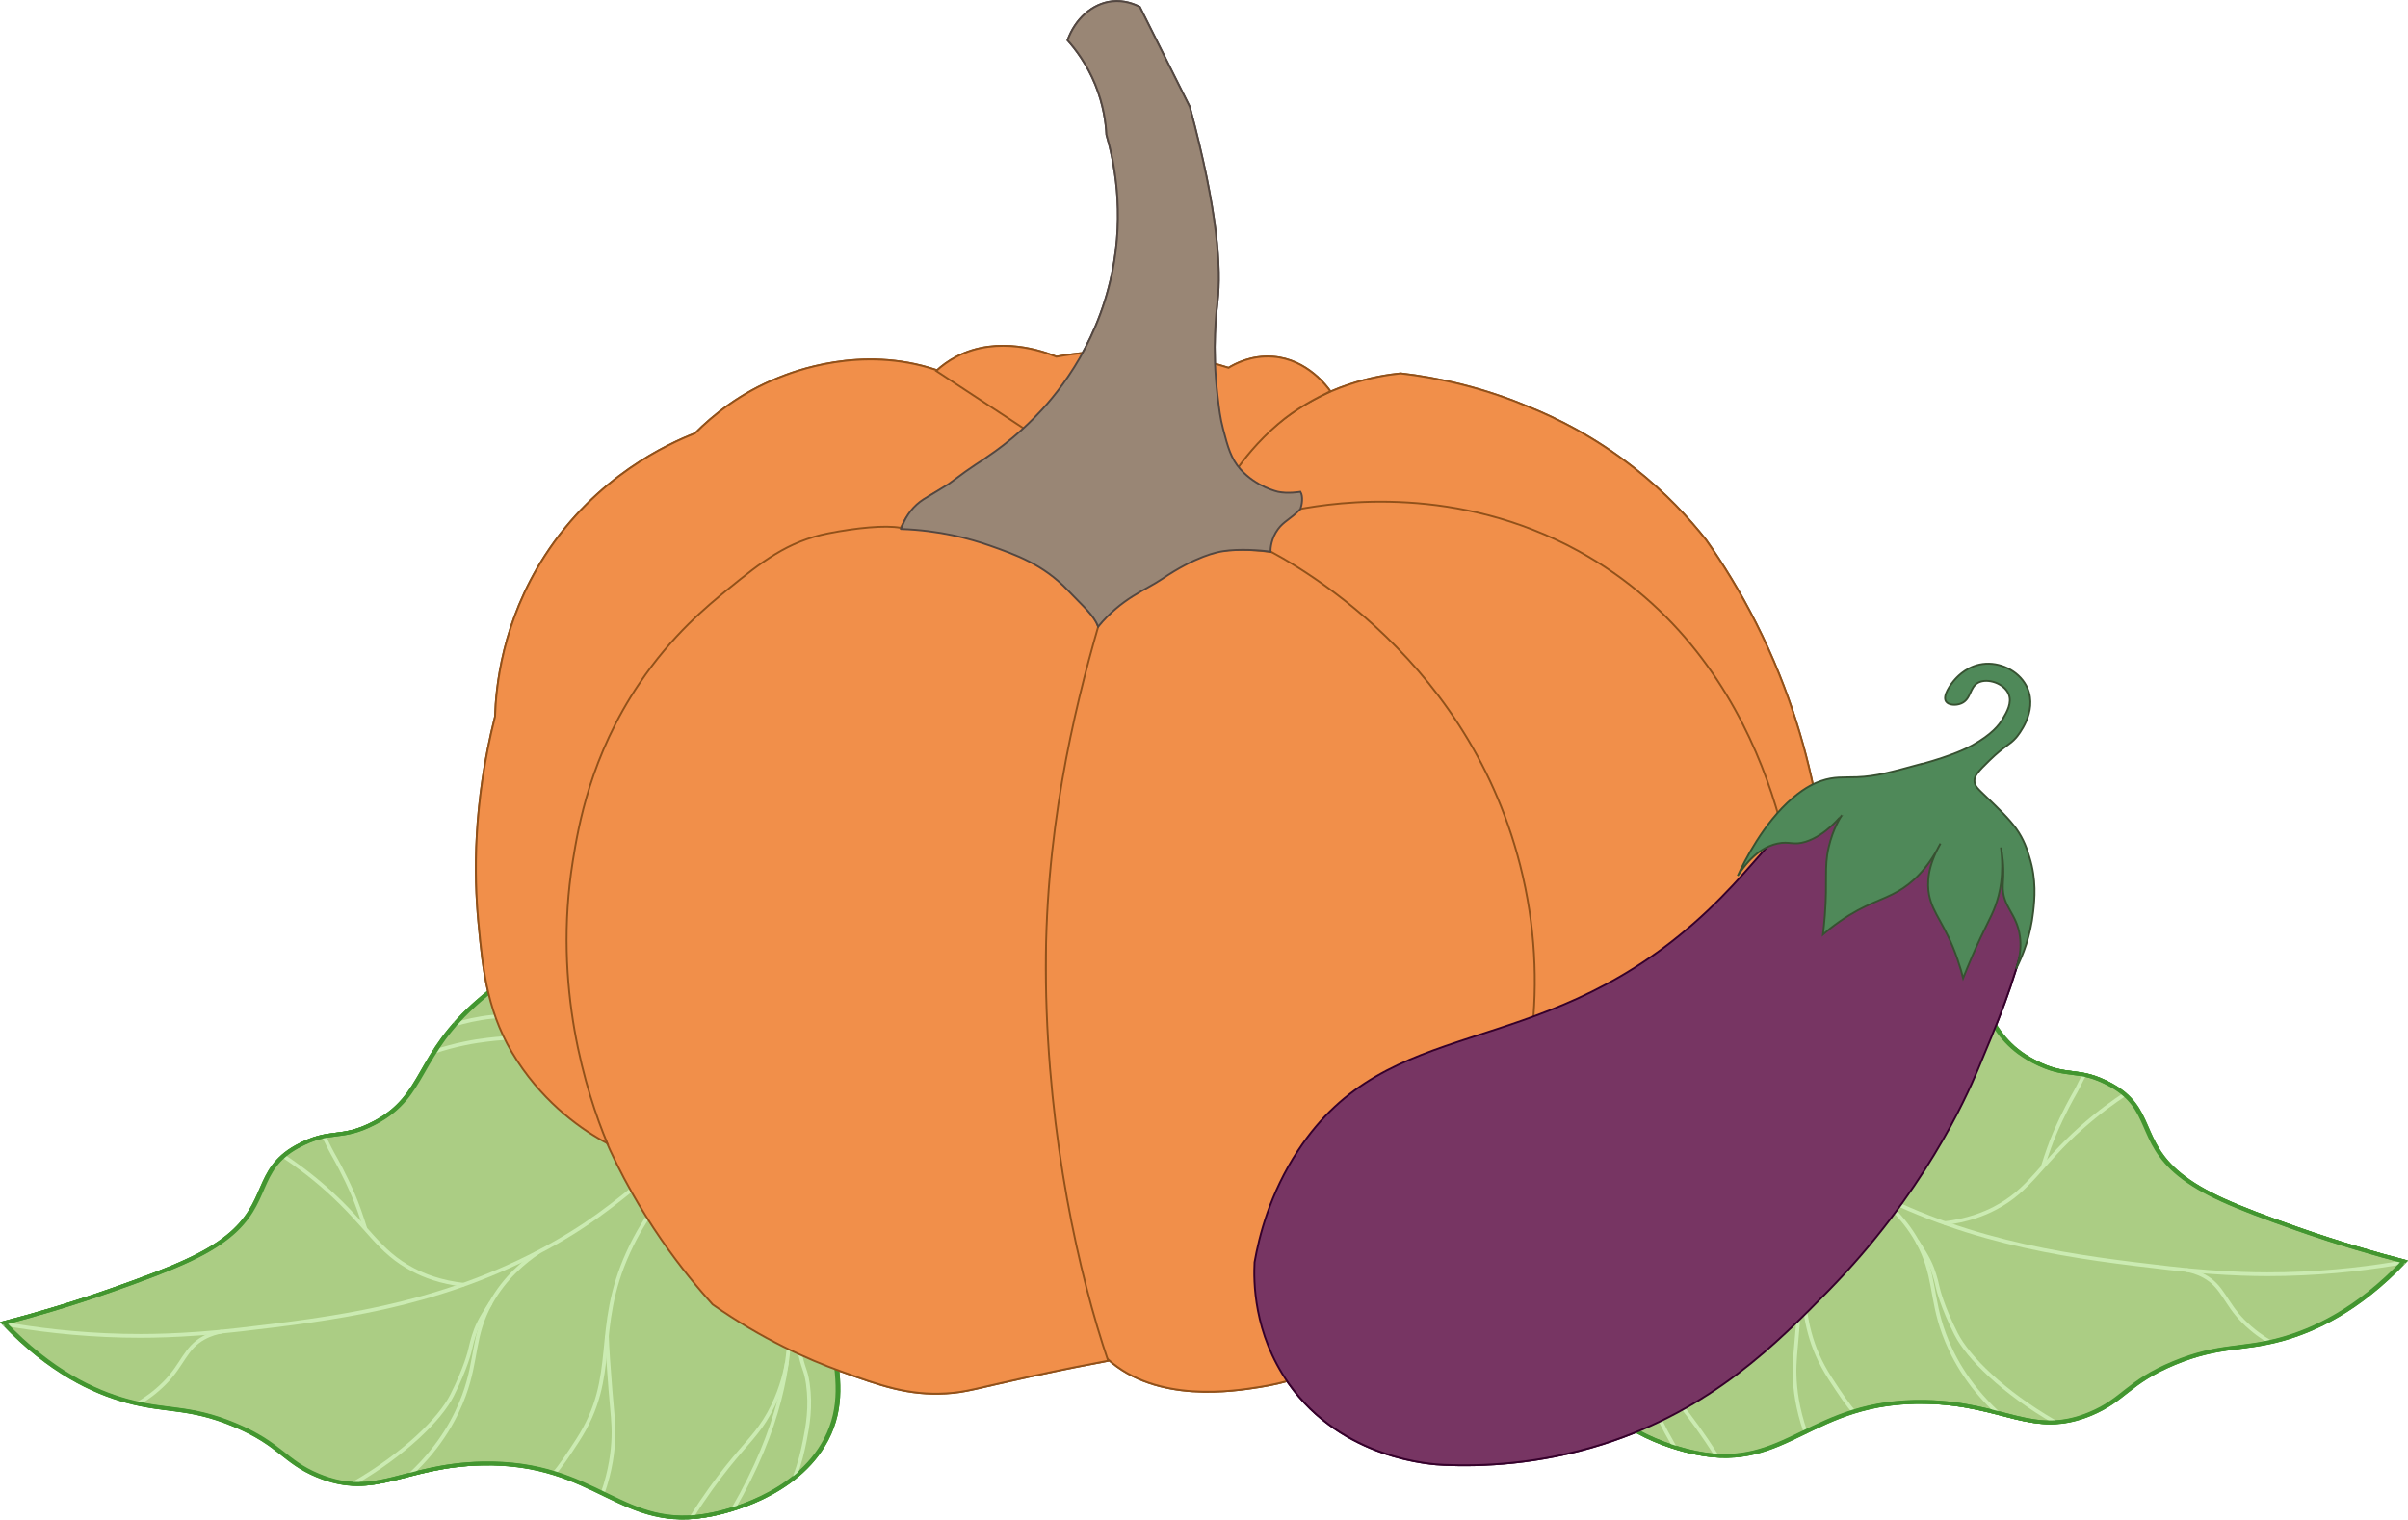 <?xml version="1.0" encoding="UTF-8"?>
<svg id="Layer_2" xmlns="http://www.w3.org/2000/svg" viewBox="0 0 321.42 202.82">
  <defs>
    <style>
      .cls-1 {
        fill: #773563;
        stroke: #35002b;
      }

      .cls-1, .cls-2, .cls-3, .cls-4, .cls-5, .cls-6, .cls-7 {
        stroke-miterlimit: 10;
      }

      .cls-1, .cls-2, .cls-5, .cls-6 {
        stroke-width: .25px;
      }

      .cls-2 {
        fill: #998675;
        stroke: #534741;
      }

      .cls-3 {
        fill: #abcd84;
      }

      .cls-3, .cls-4 {
        stroke: #439630;
      }

      .cls-3, .cls-4, .cls-7 {
        stroke-width: .5px;
      }

      .cls-4, .cls-7 {
        fill: none;
      }

      .cls-5 {
        fill: #4f8959;
        stroke: #375131;
      }

      .cls-6 {
        fill: #f18f4a;
        stroke: #91511a;
      }

      .cls-7 {
        stroke: #cbebb2;
      }
    </style>
  </defs>
  <g>
    <path class="cls-3" d="M204.03,138.05c1.88-.45,4.74-1.26,7.98-2.79,12.22-5.77,13.67-14.03,23.54-16.36,5.43-1.28,10.17,0,11.57.4,4.99,1.41,8.2,4.11,10.38,5.99,8.52,7.32,7.05,12.72,13.97,16.36,4.66,2.45,5.86.7,10.38,3.19,5.64,3.11,3.6,7.47,9.18,11.97,3.01,2.43,7.1,4.2,15.56,7.18,5.71,2.01,10.64,3.42,14.37,4.39-6.2,6.52-12.04,9.18-16.36,10.38-5.4,1.49-8.3.67-14.37,3.19-6.22,2.59-6.62,4.89-11.17,6.78-7.7,3.2-11.43-1.38-21.95-1.6-15.43-.31-18.53,9.33-30.73,6.78-1.33-.28-11.15-2.32-15.16-9.98-4.55-8.69,2.61-16.54-1.6-28.33-1.85-5.18-5.05-8.75-7.18-10.77.53-2.26,1.06-4.52,1.6-6.78Z"/>
    <path class="cls-7" d="M320.95,168.45c-4.1.73-9.54,1.45-15.96,1.6-2.39.06-7.88.1-15.56-.8-12.14-1.42-25.83-3.02-39.91-10.38-13.27-6.94-14.09-12.31-26.34-15.96-7.91-2.36-15.01-2.34-19.89-1.91"/>
    <path class="cls-7" d="M259.49,163.27c3.15-.35,5.38-1.26,6.78-2,4.72-2.45,6-5.82,11.57-10.77,2.33-2.07,4.41-3.53,5.73-4.4"/>
    <path class="cls-7" d="M211.73,140.89c11.53.88,18.68-1.88,23.15-4.76,4.75-3.06,7.85-7.09,14.37-8.38,4.49-.89,8.88-.06,11.57.8"/>
    <path class="cls-7" d="M209.61,140.8c.94.9,1.92,2.58,3.19,4.62,4.82,7.71,3.23,15.84,3.19,22.35-.03,6.07,1.25,14.53,7.57,25.43"/>
    <path class="cls-7" d="M223.98,143.15c1.79,1.15,4.27,3.11,6.78,5.75,1.52,1.59,4.52,5.03,6.78,9.98,4.79,10.46,1.15,16.47,6.78,25.14,1.22,1.88,2.45,3.71,3.19,4.47"/>
    <path class="cls-7" d="M249.52,158.88c1.83,1.23,4.48,3.38,6.38,6.78,2.47,4.41,1.79,7.5,3.59,12.37.98,2.66,2.92,6.62,7.18,10.57"/>
    <path class="cls-7" d="M291.82,169.51c.58.09,1.46.31,2.39.82,2.48,1.35,2.8,3.57,5.19,5.99,1.35,1.37,2.69,2.26,3.59,2.79"/>
    <path class="cls-7" d="M272.66,155.76c.55-1.77,1.11-3.33,1.6-4.47.21-.49,1.16-2.74,2.79-5.59.47-.83.89-1.83,1.2-2.31"/>
    <path class="cls-7" d="M238.17,133.74c1.29-.74,3.75-1.68,6.16-2.39,5.18-1.54,9.53-1.08,11.97-.8,1.81.21,4.31.64,7.14,1.59"/>
    <path class="cls-7" d="M224.78,140.2c5.88-1.96,8.59-4.88,9.98-7.22,2.15-3.65,1.41-6.58,3.99-9.58,2.42-2.81,6.04-3.69,8.78-3.99"/>
    <path class="cls-7" d="M240.41,170.05c-.05,1.61-.22,4.11-.47,7.18-.26,3.3-.46,4.47-.4,6.38.06,1.78.34,4.36,1.45,7.51"/>
    <path class="cls-7" d="M216.4,173.64c.3,1.66.92,4.14,2.39,6.78,1.5,2.7,2.93,3.85,5.59,7.18,1.22,1.53,2.94,3.81,4.79,6.78"/>
    <path class="cls-7" d="M216.28,160.27c-.24,1.22-.41,3.45-.68,5.39-.41,2.93-.38,3.81-.8,5.99-.59,3.08-.9,2.72-1.2,4.79-.45,3.13.03,5.7.4,7.58.27,1.37.64,3.03,1.36,4.87"/>
    <path class="cls-7" d="M255.9,165.66c.45.71,1.47,2.19,2,3.59.47,1.26.66,2.2.8,2.79,0,0,.53,2.31,2.39,5.99,1.58,3.12,6.28,7.79,13.17,11.77"/>
    <path class="cls-4" d="M203.9,138.03c1.88-.45,4.74-1.26,7.98-2.79,12.22-5.77,13.67-14.03,23.54-16.36,5.43-1.28,10.17,0,11.57.4,4.99,1.41,8.2,4.11,10.38,5.99,8.52,7.32,7.05,12.72,13.97,16.36,4.66,2.45,5.86.7,10.38,3.19,5.64,3.11,3.6,7.47,9.18,11.97,3.01,2.43,7.1,4.2,15.56,7.18,5.71,2.01,10.64,3.42,14.37,4.39-6.2,6.52-12.04,9.18-16.36,10.38-5.4,1.49-8.3.67-14.37,3.19-6.22,2.59-6.62,4.89-11.17,6.78-7.7,3.2-11.43-1.38-21.95-1.6-15.43-.31-18.53,9.33-30.73,6.78-1.33-.28-11.15-2.32-15.16-9.98-4.55-8.69,2.61-16.54-1.6-28.33-1.85-5.18-5.05-8.75-7.18-10.77.53-2.26,1.06-4.52,1.6-6.78Z"/>
  </g>
  <g>
    <path class="cls-3" d="M117.4,146.27c-1.88-.45-4.74-1.26-7.98-2.79-12.22-5.77-13.67-14.03-23.54-16.36-5.43-1.28-10.17,0-11.57.4-4.99,1.41-8.2,4.11-10.38,5.99-8.52,7.32-7.05,12.72-13.97,16.36-4.66,2.45-5.86.7-10.38,3.19-5.64,3.11-3.6,7.47-9.18,11.97-3.01,2.43-7.1,4.2-15.56,7.18-5.71,2.01-10.64,3.42-14.37,4.39,6.2,6.52,12.04,9.18,16.36,10.38,5.4,1.49,8.3.67,14.37,3.19,6.22,2.59,6.62,4.89,11.17,6.78,7.7,3.2,11.43-1.38,21.95-1.6,15.43-.31,18.53,9.33,30.73,6.78,1.33-.28,11.15-2.32,15.16-9.98,4.55-8.69-2.61-16.54,1.6-28.33,1.85-5.18,5.05-8.75,7.18-10.77-.53-2.26-1.06-4.52-1.6-6.78Z"/>
    <path class="cls-7" d="M.47,176.68c4.1.73,9.54,1.45,15.96,1.6,2.39.06,7.88.1,15.56-.8,12.14-1.42,25.83-3.02,39.91-10.38,13.27-6.94,14.09-12.31,26.34-15.96,7.91-2.36,15.01-2.34,19.89-1.91"/>
    <path class="cls-7" d="M61.93,171.49c-3.15-.35-5.38-1.26-6.78-2-4.72-2.45-6-5.82-11.57-10.77-2.33-2.07-4.41-3.53-5.73-4.4"/>
    <path class="cls-7" d="M109.69,149.11c-11.53.88-18.68-1.88-23.15-4.76-4.75-3.06-7.85-7.09-14.37-8.38-4.49-.89-8.88-.06-11.57.8"/>
    <path class="cls-7" d="M111.81,149.03c-.94.9-1.92,2.58-3.19,4.62-4.82,7.71-3.23,15.84-3.19,22.35.03,6.07-1.25,14.53-7.57,25.43"/>
    <path class="cls-7" d="M97.44,151.38c-1.79,1.15-4.27,3.11-6.78,5.75-1.52,1.59-4.52,5.03-6.78,9.98-4.79,10.46-1.15,16.47-6.78,25.14-1.22,1.88-2.45,3.71-3.19,4.47"/>
    <path class="cls-7" d="M71.9,167.1c-1.83,1.23-4.48,3.38-6.38,6.78-2.47,4.41-1.79,7.5-3.59,12.37-.98,2.66-2.92,6.62-7.18,10.57"/>
    <path class="cls-7" d="M29.6,177.74c-.58.09-1.46.31-2.39.82-2.48,1.35-2.8,3.57-5.19,5.99-1.35,1.37-2.69,2.26-3.59,2.79"/>
    <path class="cls-7" d="M48.76,163.99c-.55-1.77-1.11-3.33-1.6-4.47-.21-.49-1.16-2.74-2.79-5.59-.47-.83-.89-1.83-1.2-2.31"/>
    <path class="cls-7" d="M83.25,141.96c-1.29-.74-3.75-1.68-6.16-2.39-5.18-1.54-9.53-1.08-11.97-.8-1.81.21-4.31.64-7.14,1.59"/>
    <path class="cls-7" d="M96.65,148.43c-5.88-1.96-8.59-4.88-9.98-7.22-2.15-3.65-1.41-6.58-3.99-9.58-2.42-2.81-6.04-3.69-8.78-3.99"/>
    <path class="cls-7" d="M81.01,178.28c.05,1.61.22,4.11.47,7.18.26,3.3.46,4.47.4,6.38-.06,1.78-.34,4.36-1.45,7.51"/>
    <path class="cls-7" d="M105.03,181.87c-.3,1.66-.92,4.14-2.39,6.78-1.5,2.7-2.93,3.85-5.59,7.18-1.22,1.53-2.94,3.81-4.79,6.78"/>
    <path class="cls-7" d="M105.15,168.5c.24,1.22.41,3.45.68,5.39.41,2.93.38,3.81.8,5.99.59,3.08.9,2.72,1.2,4.79.45,3.13-.03,5.7-.4,7.58-.27,1.37-.64,3.03-1.36,4.87"/>
    <path class="cls-7" d="M65.52,173.89c-.45.71-1.47,2.19-2,3.59-.47,1.26-.66,2.2-.8,2.79,0,0-.53,2.31-2.39,5.99-1.58,3.12-6.28,7.79-13.17,11.77"/>
    <path class="cls-4" d="M117.53,146.25c-1.88-.45-4.74-1.26-7.98-2.79-12.22-5.77-13.67-14.03-23.54-16.36-5.43-1.28-10.17,0-11.57.4-4.99,1.41-8.2,4.11-10.38,5.99-8.52,7.32-7.05,12.72-13.97,16.36-4.66,2.45-5.86.7-10.38,3.19-5.64,3.11-3.6,7.47-9.18,11.97-3.01,2.43-7.1,4.2-15.56,7.18-5.71,2.01-10.64,3.42-14.37,4.39,6.2,6.52,12.04,9.18,16.36,10.38,5.4,1.49,8.3.67,14.37,3.19,6.22,2.59,6.62,4.89,11.17,6.78,7.7,3.2,11.43-1.38,21.95-1.6,15.43-.31,18.53,9.33,30.73,6.78,1.33-.28,11.15-2.32,15.16-9.98,4.55-8.69-2.61-16.54,1.6-28.33,1.85-5.18,5.05-8.75,7.18-10.77-.53-2.26-1.06-4.52-1.6-6.78Z"/>
  </g>
  <path class="cls-6" d="M145.6,85.04c1.11-1.92,4.27-6.79,10.55-9.64,6.33-2.87,12.07-1.98,15.07-1.48,7.15,1.2,12.03,4.75,14.32,6.67,4.13,4.46,19.25,21.88,19.59,48.19.25,19.31-7.59,33.45-11.3,39.29-2.29,3.29-10.84,14.69-25.62,17.05-3.57.57-13.77,2.2-20.35-3.71-2.17-1.95-3.95-4.73-6.03-20.02-1.08-8-2.37-17.79-2.26-32.62.06-7.64.13-14.52,1.51-23.72,1.22-8.19,2.99-15,4.52-20.02Z"/>
  <path class="cls-6" d="M167.32,72.44c1.98-1.48,3.95-2.97,5.93-4.45,3.72-1.29,10.32-3.02,18.53-2.22,10.66,1.03,18.15,5.74,21.5,8.15,3.64,2.6,22.83,16.84,25.95,42.26,1.69,13.73-2.05,24.77-4.45,30.39-4.07,6.32-10.51,14.37-20.02,20.76-7.09,4.76-12.38,6.24-14.09,6.67-5.03,1.29-9.13.78-12.11.62,1.89-2.15,22.68-26.47,14.34-59.18-7.4-29.01-32.09-41.33-35.58-43Z"/>
  <path class="cls-6" d="M173.25,67.99l.37-1.85c-4.15-.65-3.12-.27-4.45-.74-1.96-.69-3.47-1.52-4.45-2.22,1.28-1.98,3.18-4.41,5.93-6.67,6.27-5.17,13.09-6.34,16.31-6.67,2.43.28,5.18.74,8.15,1.48,3.4.86,6.38,1.91,8.9,2.97,3.82,1.54,8.87,4.05,14.09,8.15,4.24,3.34,7.39,6.78,9.64,9.64,2.24,3.18,4.53,6.88,6.67,11.12,4.62,9.15,6.94,17.72,8.15,24.46,0,2.04-.16,4.57-.74,7.41-.54,2.62-1.3,4.85-2.04,6.63-.14-2.27-2.52-33.56-29.09-48.15-16.17-8.87-32.16-6.56-37.44-5.56Z"/>
  <path class="cls-6" d="M146.57,83.62c-.17-.91-1.17-1.66-1.79-2.91-1.14-2.28-2.72-3.7-3.71-4.45-3.36-1.99-8.93-4.73-16.31-5.93-6.11-.99-11.29-.57-14.83,0-3.14,1.02-7.4,2.79-11.86,5.93-3.59,2.53-6.26,5.21-8.15,7.41-3.62,4.18-9.33,11.87-12.6,22.98-3.09,10.51-2.52,19.06-2.22,22.98.63,8.22,2.74,15.57,5.45,21.89,4.65,10.87,11.04,18.67,14.57,22.59,6.68,4.68,12.76,7.35,17.05,8.9,5.45,1.97,9.11,3.25,14.09,2.97,2.72-.15,4.02-.67,11.12-2.22,4.5-.98,8.17-1.69,10.53-2.13-3.88-11.42-7.99-29.6-8.3-50.5-.3-19.65,3.74-36.28,6.98-47.5Z"/>
  <path class="cls-6" d="M120.21,70.46c.54-.95.74-1.61,2.22-2.97,2.66-2.42,4.98-2.75,8.15-4.45,1.72-.92,4.13-2.48,6.67-5.19-.23-.27-.48-.56-.76-.87-1.85-2.03-4.75-4.65-8.88-6.55-.9-.42-1.81-.77-2.7-1.07-10-3.33-19.11.3-21.02,1.07-5.05,2.01-8.7,4.98-11.12,7.41-3.51,1.38-13.16,5.7-20.02,16.31-5.75,8.9-6.55,17.62-6.67,21.5-2.94,11.63-2.8,21.22-2.22,27.43.62,6.68,1.23,12.47,5.19,18.53,3.85,5.89,8.86,9.35,12.01,10.99-2.84-6.85-7.29-20.9-4.6-37.68.75-4.69,2.35-14.02,8.9-23.72,4.34-6.44,9.01-10.28,11.86-12.6,4.36-3.54,7.89-6.34,13.34-7.41,3.69-.73,7.6-1.12,9.64-.74Z"/>
  <path class="cls-6" d="M164.73,63.17c1.26-1.86,3.14-4.23,5.84-6.55,2.51-2.16,5.07-3.44,7-4.4-.36-.52-3.05-4.27-7.65-4.61-2.92-.22-5.1.97-5.93,1.48-3.33-1.05-7.88-2.09-13.34-2.22-3.71-.09-6.97.26-9.64.74-1.64-.66-7.75-2.92-13.34,0-1.05.55-1.95,1.21-2.7,1.9,3.86,2.54,7.72,5.07,11.58,7.61,3.44,1.1,7.16,2.16,11.14,3.09,6.12,1.44,11.84,2.37,17.05,2.97Z"/>
  <path class="cls-2" d="M120.25,70.59c.06-.1.12-.25.19-.42.56-1.45,1.53-2.69,2.84-3.53.27-.17,3.11-1.87,3.3-2.01,4-3,3.49-2.41,6.28-4.41,1.25-.9,3.11-2.35,5.19-4.45,2.51-2.54,8.25-9.04,10.38-19.27,1.72-8.3.25-15.12-.74-18.53-.08-1.59-.39-3.98-1.48-6.67-1.13-2.76-2.63-4.73-3.71-5.93,1.03-2.86,3.31-4.9,5.93-5.19,1.65-.18,2.99.37,3.71.74,2.22,4.45,4.45,8.9,6.67,13.34,3.79,14.09,4.19,21.62,3.71,25.95-.14,1.25-.78,6.16,0,12.6.22,1.83.34,2.93.74,4.45.63,2.4,1.04,3.94,2.32,5.38,2.12,2.37,5,3,5,3,1.34.29,3,0,3,0,.39.62.2,1.73,0,2.3-1.36,1.4-2.22,1.63-3,2.7-.91,1.24-.99,2.53-1,3-1.22-.19-4.18-.41-6.32-.07-.77.12-3.61.64-8.15,3.71-2.24,1.51-5.38,2.55-8.52,6.36-.66-1.61-1.88-2.58-4.08-4.88-3.28-3.43-6.91-4.71-10.38-5.93-2.65-.93-6.7-2.04-11.86-2.22Z"/>
  <path class="cls-1" d="M167.46,168.47c-.13,2.42-.17,9.49,4.55,16.18,7.18,10.18,19.24,10.82,20.73,10.87,4.99.21,12.6-.04,21.24-2.78,14.55-4.62,23.28-13.54,30.09-20.48,12.63-12.89,18.28-25.55,19.97-29.58,4.83-11.53,10.23-24.4,4.05-32.36-4.3-5.53-12.76-6.84-18.96-5.82-10.26,1.69-12.48,9.46-23.01,18.71-21.34,18.75-40.74,11.95-52.84,30.34-3.8,5.77-5.21,11.49-5.82,14.92Z"/>
  <g>
    <path class="cls-3" d="M204.03,138.05c1.88-.45,4.74-1.26,7.98-2.79,12.22-5.77,13.67-14.03,23.54-16.36,5.43-1.28,10.17,0,11.57.4,4.99,1.41,8.2,4.11,10.38,5.99,8.52,7.32,7.05,12.72,13.97,16.36,4.66,2.45,5.86.7,10.38,3.19,5.64,3.11,3.6,7.47,9.18,11.97,3.01,2.43,7.1,4.2,15.56,7.18,5.71,2.01,10.64,3.42,14.37,4.39-6.2,6.52-12.04,9.18-16.36,10.38-5.4,1.49-8.3.67-14.37,3.19-6.22,2.59-6.62,4.89-11.17,6.78-7.7,3.2-11.43-1.38-21.95-1.6-15.43-.31-18.53,9.33-30.73,6.78-1.33-.28-11.15-2.32-15.16-9.98-4.55-8.69,2.61-16.54-1.6-28.33-1.85-5.18-5.05-8.75-7.18-10.77.53-2.26,1.06-4.52,1.6-6.78Z"/>
    <path class="cls-7" d="M320.95,168.45c-4.1.73-9.54,1.45-15.96,1.6-2.39.06-7.88.1-15.56-.8-12.14-1.42-25.83-3.02-39.91-10.38-13.27-6.94-14.09-12.31-26.34-15.96-7.91-2.36-15.01-2.34-19.89-1.91"/>
    <path class="cls-7" d="M259.49,163.27c3.15-.35,5.38-1.26,6.78-2,4.72-2.45,6-5.82,11.57-10.77,2.33-2.07,4.41-3.53,5.73-4.4"/>
    <path class="cls-7" d="M211.73,140.89c11.53.88,18.68-1.88,23.15-4.76,4.75-3.06,7.85-7.09,14.37-8.38,4.49-.89,8.88-.06,11.57.8"/>
    <path class="cls-7" d="M209.61,140.8c.94.9,1.92,2.58,3.19,4.62,4.82,7.71,3.23,15.84,3.19,22.35-.03,6.07,1.25,14.53,7.57,25.43"/>
    <path class="cls-7" d="M223.98,143.15c1.79,1.15,4.27,3.11,6.78,5.75,1.52,1.59,4.52,5.03,6.78,9.98,4.79,10.46,1.15,16.47,6.78,25.14,1.22,1.88,2.45,3.71,3.19,4.47"/>
    <path class="cls-7" d="M249.52,158.88c1.83,1.23,4.48,3.38,6.38,6.78,2.47,4.41,1.79,7.5,3.59,12.37.98,2.66,2.92,6.62,7.18,10.57"/>
    <path class="cls-7" d="M291.82,169.51c.58.09,1.46.31,2.39.82,2.48,1.35,2.8,3.57,5.19,5.99,1.35,1.37,2.69,2.26,3.59,2.79"/>
    <path class="cls-7" d="M272.66,155.76c.55-1.77,1.11-3.33,1.6-4.47.21-.49,1.16-2.74,2.79-5.59.47-.83.89-1.83,1.2-2.31"/>
    <path class="cls-7" d="M238.17,133.74c1.29-.74,3.75-1.68,6.16-2.39,5.18-1.54,9.53-1.08,11.97-.8,1.81.21,4.31.64,7.14,1.59"/>
    <path class="cls-7" d="M224.78,140.2c5.88-1.96,8.59-4.88,9.98-7.22,2.15-3.65,1.41-6.58,3.99-9.58,2.42-2.81,6.04-3.69,8.78-3.99"/>
    <path class="cls-7" d="M240.41,170.05c-.05,1.61-.22,4.11-.47,7.18-.26,3.3-.46,4.47-.4,6.38.06,1.78.34,4.36,1.45,7.51"/>
    <path class="cls-7" d="M216.4,173.64c.3,1.66.92,4.14,2.39,6.78,1.5,2.7,2.93,3.85,5.59,7.18,1.22,1.53,2.94,3.81,4.79,6.78"/>
    <path class="cls-7" d="M216.28,160.27c-.24,1.22-.41,3.45-.68,5.39-.41,2.93-.38,3.81-.8,5.99-.59,3.08-.9,2.72-1.2,4.79-.45,3.13.03,5.7.4,7.58.27,1.37.64,3.03,1.36,4.87"/>
    <path class="cls-7" d="M255.9,165.66c.45.71,1.47,2.19,2,3.59.47,1.26.66,2.2.8,2.79,0,0,.53,2.31,2.39,5.99,1.58,3.12,6.28,7.79,13.17,11.77"/>
    <path class="cls-4" d="M203.9,138.03c1.88-.45,4.74-1.26,7.98-2.79,12.22-5.77,13.67-14.03,23.54-16.36,5.43-1.28,10.17,0,11.57.4,4.99,1.41,8.2,4.11,10.38,5.99,8.52,7.32,7.05,12.72,13.97,16.36,4.66,2.45,5.86.7,10.38,3.19,5.64,3.11,3.6,7.47,9.18,11.97,3.01,2.43,7.1,4.2,15.56,7.18,5.71,2.01,10.64,3.42,14.37,4.39-6.2,6.52-12.04,9.18-16.36,10.38-5.4,1.49-8.3.67-14.37,3.19-6.22,2.59-6.62,4.89-11.17,6.78-7.7,3.2-11.43-1.38-21.95-1.6-15.43-.31-18.53,9.33-30.73,6.78-1.33-.28-11.15-2.32-15.16-9.98-4.55-8.69,2.61-16.54-1.6-28.33-1.85-5.18-5.05-8.75-7.18-10.77.53-2.26,1.06-4.52,1.6-6.78Z"/>
  </g>
  <g>
    <path class="cls-3" d="M117.4,146.27c-1.88-.45-4.74-1.26-7.98-2.79-12.22-5.77-13.67-14.03-23.54-16.36-5.43-1.28-10.17,0-11.57.4-4.99,1.41-8.2,4.11-10.38,5.99-8.52,7.32-7.05,12.72-13.97,16.36-4.66,2.45-5.86.7-10.38,3.19-5.64,3.11-3.6,7.47-9.18,11.97-3.01,2.43-7.1,4.2-15.56,7.18-5.71,2.01-10.64,3.42-14.37,4.39,6.2,6.52,12.04,9.18,16.36,10.38,5.4,1.49,8.3.67,14.37,3.19,6.22,2.59,6.62,4.89,11.17,6.78,7.7,3.2,11.43-1.38,21.95-1.6,15.43-.31,18.53,9.33,30.73,6.78,1.33-.28,11.15-2.32,15.16-9.98,4.55-8.69-2.61-16.54,1.6-28.33,1.85-5.18,5.05-8.75,7.18-10.77-.53-2.26-1.06-4.52-1.6-6.78Z"/>
    <path class="cls-7" d="M.47,176.68c4.1.73,9.54,1.45,15.96,1.6,2.39.06,7.88.1,15.56-.8,12.14-1.42,25.83-3.02,39.91-10.38,13.27-6.94,14.09-12.31,26.34-15.96,7.91-2.36,15.01-2.34,19.89-1.91"/>
    <path class="cls-7" d="M61.93,171.49c-3.15-.35-5.38-1.26-6.78-2-4.72-2.45-6-5.82-11.57-10.77-2.33-2.07-4.41-3.53-5.73-4.4"/>
    <path class="cls-7" d="M109.69,149.11c-11.53.88-18.68-1.88-23.15-4.76-4.75-3.06-7.85-7.09-14.37-8.38-4.49-.89-8.88-.06-11.57.8"/>
    <path class="cls-7" d="M111.81,149.03c-.94.9-1.92,2.58-3.19,4.62-4.82,7.71-3.23,15.84-3.19,22.35.03,6.07-1.25,14.53-7.57,25.43"/>
    <path class="cls-7" d="M97.44,151.38c-1.79,1.15-4.27,3.11-6.78,5.75-1.52,1.59-4.52,5.03-6.78,9.98-4.79,10.46-1.15,16.47-6.78,25.14-1.22,1.88-2.45,3.71-3.19,4.47"/>
    <path class="cls-7" d="M71.9,167.1c-1.83,1.23-4.48,3.38-6.38,6.78-2.47,4.41-1.79,7.5-3.59,12.37-.98,2.66-2.92,6.62-7.18,10.57"/>
    <path class="cls-7" d="M29.6,177.74c-.58.09-1.46.31-2.39.82-2.48,1.35-2.8,3.57-5.19,5.99-1.35,1.37-2.69,2.26-3.59,2.79"/>
    <path class="cls-7" d="M48.76,163.99c-.55-1.77-1.11-3.33-1.6-4.47-.21-.49-1.16-2.74-2.79-5.59-.47-.83-.89-1.83-1.2-2.31"/>
    <path class="cls-7" d="M83.25,141.96c-1.29-.74-3.75-1.68-6.16-2.39-5.18-1.54-9.53-1.08-11.97-.8-1.81.21-4.31.64-7.14,1.59"/>
    <path class="cls-7" d="M96.65,148.43c-5.88-1.96-8.59-4.88-9.98-7.22-2.15-3.65-1.41-6.58-3.99-9.58-2.42-2.81-6.04-3.69-8.78-3.99"/>
    <path class="cls-7" d="M81.01,178.28c.05,1.61.22,4.11.47,7.18.26,3.3.46,4.47.4,6.38-.06,1.78-.34,4.36-1.45,7.51"/>
    <path class="cls-7" d="M105.03,181.87c-.3,1.66-.92,4.14-2.39,6.78-1.5,2.7-2.93,3.85-5.59,7.18-1.22,1.53-2.94,3.81-4.79,6.78"/>
    <path class="cls-7" d="M105.15,168.5c.24,1.22.41,3.45.68,5.39.41,2.93.38,3.81.8,5.99.59,3.08.9,2.72,1.2,4.79.45,3.13-.03,5.7-.4,7.58-.27,1.37-.64,3.03-1.36,4.87"/>
    <path class="cls-7" d="M65.52,173.89c-.45.71-1.47,2.19-2,3.59-.47,1.26-.66,2.2-.8,2.79,0,0-.53,2.31-2.39,5.99-1.58,3.12-6.28,7.79-13.17,11.77"/>
    <path class="cls-4" d="M117.53,146.25c-1.88-.45-4.74-1.26-7.98-2.79-12.22-5.77-13.67-14.03-23.54-16.36-5.43-1.28-10.17,0-11.57.4-4.99,1.41-8.2,4.11-10.38,5.99-8.52,7.32-7.05,12.72-13.97,16.36-4.66,2.45-5.86.7-10.38,3.19-5.64,3.11-3.6,7.47-9.18,11.97-3.01,2.43-7.1,4.2-15.56,7.18-5.71,2.01-10.64,3.42-14.37,4.39,6.2,6.52,12.04,9.18,16.36,10.38,5.4,1.49,8.3.67,14.37,3.19,6.22,2.59,6.62,4.89,11.17,6.78,7.7,3.2,11.43-1.38,21.95-1.6,15.43-.31,18.53,9.33,30.73,6.78,1.33-.28,11.15-2.32,15.16-9.98,4.55-8.69-2.61-16.54,1.6-28.33,1.85-5.18,5.05-8.75,7.18-10.77-.53-2.26-1.06-4.52-1.6-6.78Z"/>
  </g>
  <path class="cls-6" d="M145.6,85.04c1.11-1.92,4.27-6.79,10.55-9.64,6.33-2.87,12.07-1.98,15.07-1.48,7.15,1.2,12.03,4.75,14.32,6.67,4.13,4.46,19.25,21.88,19.59,48.19.25,19.31-7.59,33.45-11.3,39.29-2.29,3.29-10.84,14.69-25.62,17.05-3.57.57-13.77,2.2-20.35-3.71-2.17-1.95-3.95-4.73-6.03-20.02-1.08-8-2.37-17.79-2.26-32.62.06-7.64.13-14.52,1.51-23.72,1.22-8.19,2.99-15,4.52-20.02Z"/>
  <path class="cls-6" d="M167.32,72.44c1.98-1.48,3.95-2.97,5.93-4.45,3.72-1.29,10.32-3.02,18.53-2.22,10.66,1.03,18.15,5.74,21.5,8.15,3.64,2.6,22.83,16.84,25.95,42.26,1.69,13.73-2.05,24.77-4.45,30.39-4.07,6.32-10.51,14.37-20.02,20.76-7.09,4.76-12.38,6.24-14.09,6.67-5.03,1.29-9.13.78-12.11.62,1.89-2.15,22.68-26.47,14.34-59.18-7.4-29.01-32.09-41.33-35.58-43Z"/>
  <path class="cls-6" d="M173.25,67.99l.37-1.85c-4.15-.65-3.12-.27-4.45-.74-1.96-.69-3.47-1.52-4.45-2.22,1.28-1.98,3.18-4.41,5.93-6.67,6.27-5.17,13.09-6.34,16.31-6.67,2.43.28,5.18.74,8.15,1.48,3.4.86,6.38,1.91,8.9,2.97,3.82,1.54,8.87,4.05,14.09,8.15,4.24,3.34,7.39,6.78,9.64,9.64,2.24,3.18,4.53,6.88,6.67,11.12,4.62,9.15,6.94,17.72,8.15,24.46,0,2.04-.16,4.57-.74,7.41-.54,2.62-1.3,4.85-2.04,6.63-.14-2.27-2.52-33.56-29.09-48.15-16.17-8.87-32.16-6.56-37.44-5.56Z"/>
  <path class="cls-6" d="M146.57,83.62c-.17-.91-1.17-1.66-1.79-2.91-1.14-2.28-2.72-3.7-3.71-4.45-3.36-1.99-8.93-4.73-16.31-5.93-6.11-.99-11.29-.57-14.83,0-3.14,1.02-7.4,2.79-11.86,5.93-3.59,2.53-6.26,5.21-8.15,7.41-3.62,4.18-9.33,11.87-12.6,22.98-3.09,10.51-2.52,19.06-2.22,22.98.63,8.22,2.74,15.57,5.45,21.89,4.65,10.87,11.04,18.67,14.57,22.59,6.68,4.68,12.76,7.35,17.05,8.9,5.45,1.97,9.11,3.25,14.09,2.97,2.72-.15,4.02-.67,11.12-2.22,4.5-.98,8.17-1.69,10.53-2.13-3.88-11.42-7.99-29.6-8.3-50.5-.3-19.65,3.74-36.28,6.98-47.5Z"/>
  <path class="cls-6" d="M120.21,70.46c.54-.95.74-1.61,2.22-2.97,2.66-2.42,4.98-2.75,8.15-4.45,1.72-.92,4.13-2.48,6.67-5.19-.23-.27-.48-.56-.76-.87-1.85-2.03-4.75-4.65-8.88-6.55-.9-.42-1.81-.77-2.7-1.07-10-3.33-19.11.3-21.02,1.07-5.05,2.01-8.7,4.98-11.12,7.41-3.51,1.38-13.16,5.7-20.02,16.31-5.75,8.9-6.55,17.62-6.67,21.5-2.94,11.63-2.8,21.22-2.22,27.43.62,6.68,1.23,12.47,5.19,18.53,3.85,5.89,8.86,9.35,12.01,10.99-2.84-6.85-7.29-20.9-4.6-37.68.75-4.69,2.35-14.02,8.9-23.72,4.34-6.44,9.01-10.28,11.86-12.6,4.36-3.54,7.89-6.34,13.34-7.41,3.69-.73,7.6-1.12,9.64-.74Z"/>
  <path class="cls-6" d="M164.73,63.17c1.26-1.86,3.14-4.23,5.84-6.55,2.51-2.16,5.07-3.44,7-4.4-.36-.52-3.05-4.27-7.65-4.61-2.92-.22-5.1.97-5.93,1.48-3.33-1.05-7.88-2.09-13.34-2.22-3.71-.09-6.97.26-9.64.74-1.64-.66-7.75-2.92-13.34,0-1.05.55-1.95,1.21-2.7,1.9,3.86,2.54,7.72,5.07,11.58,7.61,3.44,1.1,7.16,2.16,11.14,3.09,6.12,1.44,11.84,2.37,17.05,2.97Z"/>
  <path class="cls-2" d="M120.25,70.59c.06-.1.12-.25.19-.42.56-1.45,1.53-2.69,2.84-3.53.27-.17,3.11-1.87,3.3-2.01,4-3,3.49-2.41,6.28-4.41,1.25-.9,3.11-2.35,5.19-4.45,2.51-2.54,8.25-9.04,10.38-19.27,1.72-8.3.25-15.12-.74-18.53-.08-1.59-.39-3.98-1.48-6.67-1.13-2.76-2.63-4.73-3.71-5.93,1.03-2.86,3.31-4.9,5.93-5.19,1.65-.18,2.99.37,3.71.74,2.22,4.45,4.45,8.9,6.67,13.34,3.79,14.09,4.19,21.62,3.71,25.95-.14,1.25-.78,6.16,0,12.6.22,1.83.34,2.93.74,4.45.63,2.4,1.04,3.94,2.32,5.38,2.12,2.37,5,3,5,3,1.34.29,3,0,3,0,.39.62.2,1.73,0,2.3-1.36,1.4-2.22,1.63-3,2.7-.91,1.24-.99,2.53-1,3-1.22-.19-4.18-.41-6.32-.07-.77.12-3.61.64-8.15,3.71-2.24,1.51-5.38,2.55-8.52,6.36-.66-1.61-1.88-2.58-4.08-4.88-3.28-3.43-6.91-4.71-10.38-5.93-2.65-.93-6.7-2.04-11.86-2.22Z"/>
  <path class="cls-1" d="M167.46,168.47c-.13,2.42-.17,9.49,4.55,16.18,7.18,10.18,19.24,10.82,20.73,10.87,4.99.21,12.6-.04,21.24-2.78,14.55-4.62,23.28-13.54,30.09-20.48,12.63-12.89,18.28-25.55,19.97-29.58,4.83-11.53,10.23-24.4,4.05-32.36-4.3-5.53-12.76-6.84-18.96-5.82-10.26,1.69-12.48,9.46-23.01,18.71-21.34,18.75-40.74,11.95-52.84,30.34-3.8,5.77-5.21,11.49-5.82,14.92Z"/>
  <path class="cls-5" d="M256.47,101.96c-4.04,1.11-6.06,1.67-8.6,1.77-1.88.07-3.02-.1-4.8.51-.66.22-2.02.76-3.79,2.28-3.91,3.33-6.48,8.54-7.33,10.37,1.99-3.07,3.92-4,5.31-4.3,1.64-.35,2.09.29,3.79-.25,2.76-.88,4.79-3.59,4.82-3.56,0,0-.01.02-.01.02-.14.16-1.21,1.84-1.77,4.3-.63,2.75-.14,4.37-.51,9.1-.08,1.1-.19,1.98-.25,2.53.49-.43,1.27-1.07,2.28-1.77,3.42-2.38,5.65-2.76,7.84-4.05,1.63-.96,3.76-2.73,5.56-6.32-1.77,3.12-1.79,5.37-1.52,6.83.49,2.59,2.17,3.91,3.79,8.6.37,1.08.62,1.97.76,2.53.28-.7.71-1.76,1.26-3.03,1.65-3.8,2.43-4.94,3.03-6.57.63-1.68,1.21-4.24.76-7.84.08.4.18,1.02.25,1.77.15,1.61.02,2.67,0,3.29-.1,2.91,1.86,3.67,2.28,6.83.13.99.14,2.44-.51,4.3.92-1.81,1.92-4.39,2.28-7.59.19-1.71.45-4.27-.51-7.33-.31-1.01-.73-2.34-1.77-3.79-.93-1.29-2.33-2.64-3.79-4.05-1.31-1.26-1.75-1.61-1.77-2.28-.03-.7.46-1.26,2.02-2.78,2.07-2.01,2.64-2,3.54-3.03.21-.24,2.88-3.42,1.52-6.57-.91-2.12-3.29-3.41-5.56-3.29-2.31.13-3.72,1.67-4.05,2.02-.65.71-1.78,2.29-1.26,3.03.33.48,1.31.55,2.02.25,1.36-.56,1.08-2.16,2.28-2.78,1.24-.64,3.45.09,4.05,1.52.49,1.17-.25,2.43-.76,3.29-.53.9-1.49,2.1-4.05,3.54-.71.4-2.57,1.35-6.83,2.53Z"/>
</svg>